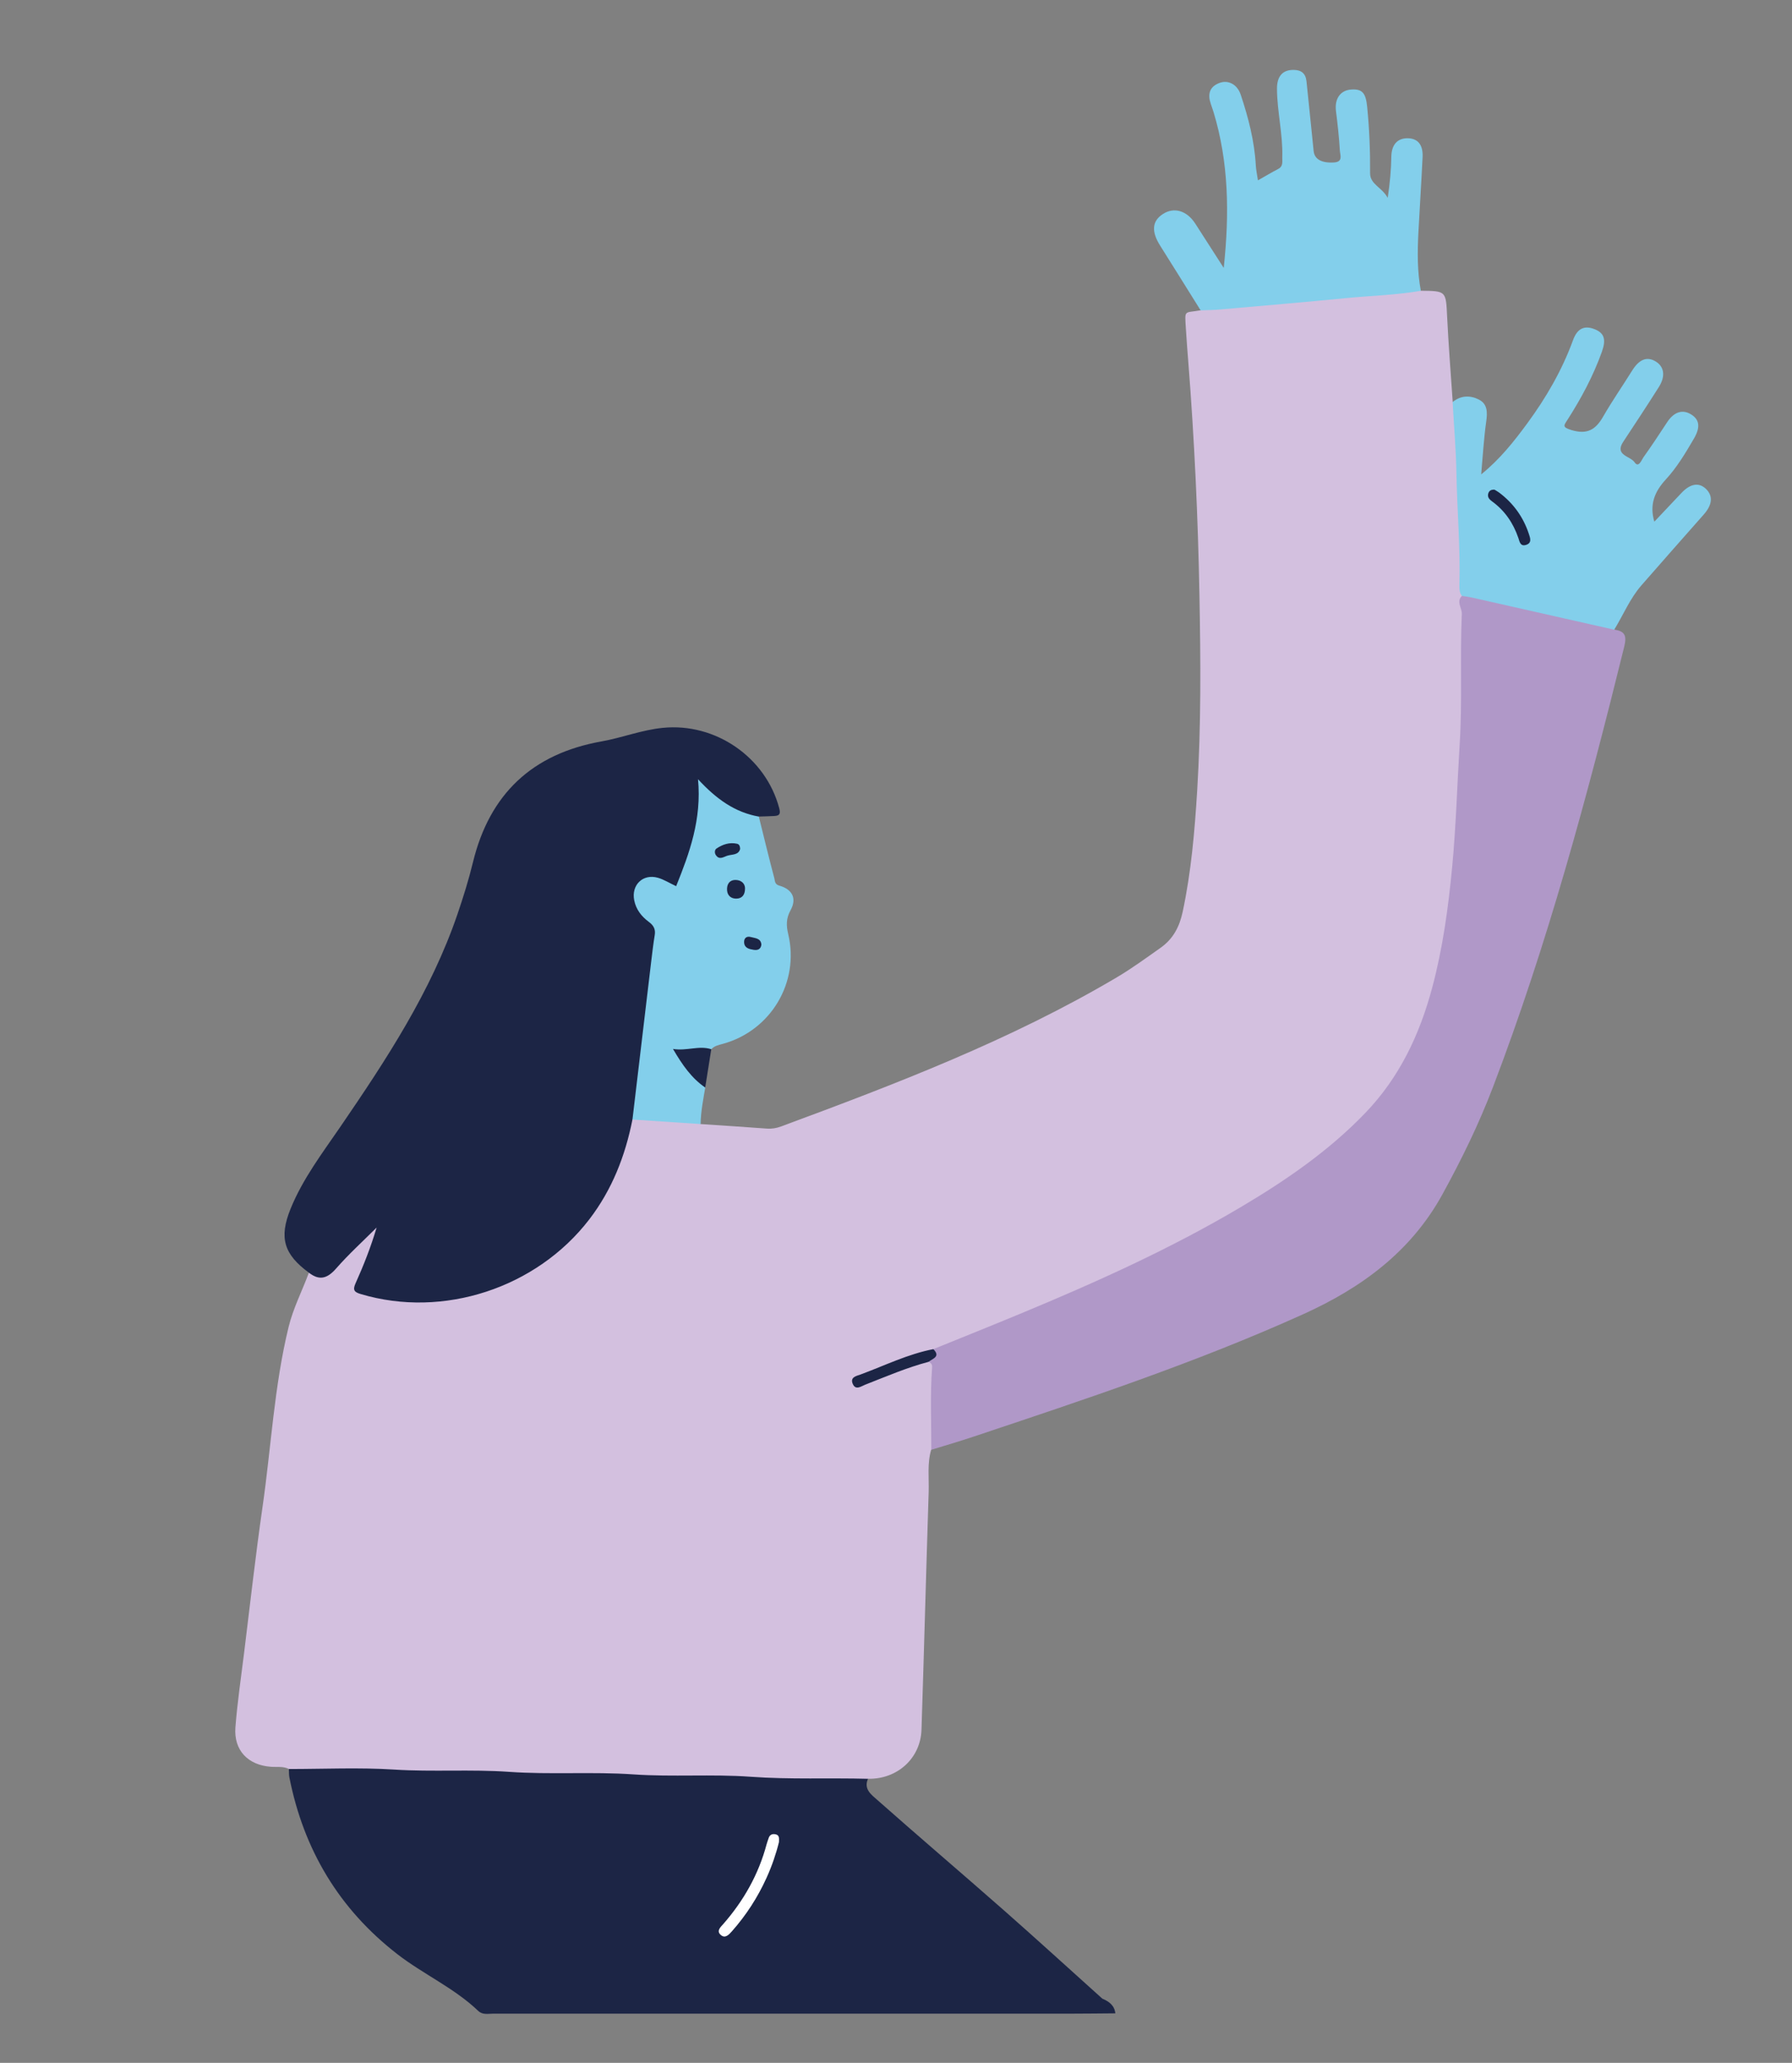 <?xml version="1.0" encoding="UTF-8"?>
<svg id="Capa_1" data-name="Capa 1" xmlns="http://www.w3.org/2000/svg" viewBox="0 0 386.68 444.96">
  <rect x="0" y="0" width="386.68" height="444.96" fill="#808080" stroke="none"/>
  <defs>
    <style>
      .cls-1 {
        fill: #d3c0df;
      }

      .cls-2 {
        fill: #fff;
      }

      .cls-3 {
        fill: #1c2545;
      }

      .cls-4 {
        fill: #b098c8;
      }

      .cls-5 {
        fill: #83cfeb;
      }
    </style>
  </defs>
  <g id="_3UyqtS" data-name="3UyqtS">
    <g>
      <path class="cls-1" d="M200.93,312.72c-.88,2.97-.45,6.03-.54,9.05-.55,17.11-.99,34.23-1.55,51.34-.2,6.18-5.26,10.72-11.54,10.57-1.15,.75-2.45,.8-3.77,.83-14.19,.25-28.37-.53-42.55-.7-7.21-.08-14.45,0-21.66-.4-9.92-.55-19.85-.08-29.75-.6-7.84-.41-15.66-.23-23.49-.41-1.3-.03-2.64,.1-3.74-.83-1.22-.62-2.57-.37-3.85-.47-4.97-.35-8.08-3.54-7.69-8.54,.42-5.36,1.21-10.69,1.87-16.02,1.3-10.5,2.47-21.02,3.98-31.48,1.87-12.95,2.51-26.08,5.63-38.85,1-4.07,2.93-7.78,4.37-11.68,3.13,.99,4.93-.97,6.8-2.97,2.02-2.16,4.13-4.25,6.29-6.26,.49-.46,1.1-1.13,1.8-.75,.9,.5,.45,1.42,.19,2.1-1.23,3.16-2.62,6.26-3.95,9.39-.71,1.67-.25,2.32,1.43,2.7,15.24,3.43,29.02,.69,41.04-9.58,7.88-6.74,12.87-15.2,14.94-25.38,.24-1.16,.29-2.51,1.86-2.84,3.88,.43,7.81,.03,11.68,.72,.85,.15,1.74,.16,2.43,.8,4.77,.32,9.55,.62,14.32,.98,1.08,.08,2.08-.1,3.06-.46,24.8-9.18,49.5-18.61,72.37-32.12,3.3-1.95,6.39-4.21,9.52-6.42,2.77-1.96,4.09-4.6,4.77-7.76,1.84-8.62,2.59-17.37,3.13-26.14,.86-14,.75-28.03,.49-42.04-.31-16.88-1.09-33.75-2.42-50.58-.18-2.34-.37-4.68-.51-7.03-.26-4.23-.42-3.31,3.17-3.96,1.55-1.27,3.5-1.01,5.25-1.15,11.01-.87,21.99-2.05,33-2.83,2.25-.16,4.49-.56,6.76-.58,.86,0,1.74-.21,2.53,.34,5.49,.06,5.39,.06,5.66,5.54,.3,6.16,.79,12.32,1.21,18.47,.84,.99,1.05,2.23,1.05,3.43,0,3.83,.56,7.63,.61,11.45,.12,8.78,.76,17.54,.66,26.32,.56,8.87,.54,17.76,.22,26.62-.65,18.07-1.13,36.18-5.09,53.94-2.41,10.82-6.2,21.06-13.57,29.61-6.25,7.24-13.68,13.13-21.7,18.27-23.15,14.84-48.42,25.26-73.94,35.12-5.73,1.52-11.19,3.73-16.96,6.2,1.42,.85,2.16,.2,2.91-.1,3.39-1.32,6.76-2.73,10.25-3.79,1.06-.32,2.14-.84,3.24-.04,.18,.2,.41,.4,.42,.65,.24,5.72,.29,11.44-.05,17.15-.03,.44-.34,.79-.56,1.16Z"/>
      <path class="cls-3" d="M62.35,381.58c7.58,0,15.18-.36,22.72,.12,8.27,.53,16.54-.09,24.77,.49,8.96,.63,17.94-.07,26.86,.55,8.44,.58,16.89-.1,25.3,.51,8.44,.61,16.87,.21,25.3,.44-1,2.21,.75,3.45,1.96,4.52,9.1,8.05,18.36,15.93,27.48,23.95,7.1,6.25,14.08,12.63,21.12,18.95,1.45,.6,2.62,1.46,2.81,3.17-3.22,.02-6.44,.07-9.66,.07-41.53,0-83.06,0-124.59,0-1.1,0-2.28,.31-3.23-.6-5.21-4.97-11.86-7.9-17.48-12.26-12.56-9.74-20.19-22.53-23.26-38.08-.12-.59-.08-1.21-.11-1.82Z"/>
      <path class="cls-3" d="M136.47,241.49c-1.56,7.85-4.39,15.11-9.32,21.54-11.36,14.79-31.49,21.41-49.27,16.11-1.36-.4-1.84-.81-1.17-2.3,1.74-3.87,3.3-7.82,4.56-12.06-2.94,2.94-6.03,5.74-8.76,8.86-1.88,2.14-3.59,2.65-5.85,.88-5.4-3.95-6.5-7.53-3.96-13.78,2.64-6.5,6.88-12.05,10.81-17.79,9.88-14.44,19.48-29.03,25.2-45.75,1.26-3.69,2.43-7.44,3.35-11.23,3.6-14.75,12.82-23.39,27.76-26.05,4.43-.79,8.65-2.47,13.19-2.92,11.34-1.15,22.22,6.31,25.13,17.33,.32,1.21,.09,1.61-1.02,1.68-1.13,.07-2.26,.08-3.39,.12-1.43,.84-2.71,.07-3.95-.45-2.99-1.25-5.69-2.98-8.18-5.41,.06,3.76-.5,7.37-1.52,10.91-.75,2.6-1.51,5.18-2.48,7.7-1.05,2.74-1.53,2.9-4.26,1.82-1.66-.66-3.39-1.28-4.84,.29-1.37,1.48-1.16,3.18-.23,4.84,.47,.85,1.07,1.6,1.85,2.18,1.57,1.18,1.93,2.72,1.7,4.62-1.47,12.09-2.98,24.17-4.47,36.25-.11,.93,.03,1.95-.89,2.61Z"/>
      <path class="cls-4" d="M201.4,291.01c6.26-2.54,12.53-5.05,18.77-7.64,16.29-6.76,32.35-13.98,47.56-22.99,9.74-5.77,18.99-12.12,26.88-20.32,7.37-7.66,11.72-16.89,14.43-27.01,2.29-8.54,3.47-17.24,4.31-26.04,.84-8.8,1.07-17.62,1.62-26.43,.59-9.39,.05-18.77,.46-28.14,.06-1.31-1.26-2.64,.04-3.91,.95-.79,1.98-.41,2.98-.19,9.22,2.1,18.44,4.18,27.65,6.32,.85,.2,1.7,.39,2.26,1.16,2.26,.33,2.7,1.29,2.12,3.66-7.93,32.13-16.51,64.06-28.33,95.02-3.04,7.97-6.78,15.62-10.89,23.1-6.81,12.4-17.48,20.2-30.1,25.9-23.15,10.45-47.21,18.41-71.25,26.44-2.96,.99-5.97,1.86-8.95,2.78,.02-5.92-.27-11.85,.17-17.77,.05-.64-.23-.95-.72-1.2-.06-1.07,1.11-1.67,1.03-2.74Z"/>
      <path class="cls-5" d="M348.34,135.83c-10.28-2.32-20.56-4.65-30.84-6.96-.67-.15-1.36-.22-2.04-.33-.52-.66-.57-1.43-.55-2.23,.24-8.09-.5-16.16-.64-24.25-.09-5.11-.54-10.22-.82-15.33,1.74-1.45,3.76-1.49,5.61-.57,1.91,.94,1.93,2.74,1.64,4.75-.52,3.67-.73,7.38-1.09,11.42,4.04-3.27,7.04-7.06,9.91-10.96,4.09-5.56,7.53-11.48,9.91-18,.92-2.52,2.42-3.22,4.61-2.38,2.15,.83,2.57,2.23,1.61,4.91-1.86,5.19-4.44,10.01-7.41,14.64-.81,1.25-1.19,1.6,.83,2.22,3.42,1.04,5.24-.08,6.86-2.9,1.95-3.39,4.19-6.61,6.26-9.93,1.52-2.44,3.21-3.12,5.11-1.94,1.81,1.12,2.12,3.16,.65,5.49-2.51,3.97-5.1,7.89-7.69,11.82-1.93,2.92,1.53,3.06,2.44,4.4,.89,1.31,1.48-.43,1.91-1.04,1.77-2.48,3.45-5.02,5.11-7.56,1.47-2.25,3.32-2.88,5.21-1.7,1.81,1.13,2.01,2.78,.58,5.22-1.8,3.08-3.65,6.19-6.06,8.8-2.44,2.65-3.55,5.42-2.48,9.11,1.96-2.08,3.9-4.12,5.84-6.18,1.93-2.06,3.81-2.36,5.34-.86,1.53,1.51,1.33,3.41-.52,5.5-4.49,5.08-8.99,10.17-13.45,15.28-2.48,2.85-3.9,6.36-5.85,9.54Z"/>
      <path class="cls-5" d="M306.6,62.72c-5.29,.93-10.67,1.05-16,1.57-9.12,.89-18.25,1.67-27.38,2.47-1.38,.12-2.77,.13-4.15,.18-2.9-4.64-5.79-9.29-8.71-13.92-1.94-3.06-1.79-5.3,.53-6.83,2.44-1.61,5.23-.77,7.06,2.09,1.9,2.97,3.81,5.94,6.11,9.51,1.26-11.83,1.07-22.82-2.2-33.62-.18-.58-.38-1.16-.58-1.73-.71-2.01-.36-3.67,1.75-4.51,1.97-.79,3.95,.25,4.7,2.51,1.65,4.95,2.96,9.99,3.25,15.23,.06,1.03,.29,2.04,.46,3.23,1.58-.89,2.96-1.72,4.38-2.46,1.13-.59,.84-1.6,.87-2.52,.16-4.97-1.12-9.84-1.14-14.8,0-2.7,1.23-4.07,3.62-4.04,1.66,.02,2.58,.79,2.75,2.48,.5,5.01,1.05,10.01,1.54,15.02,.18,1.78,1.75,2.64,4.43,2.46,1.96-.13,1.29-1.6,1.23-2.53-.17-2.86-.48-5.71-.84-8.55-.33-2.64,.92-4.48,3.28-4.65,2.42-.17,3.16,.78,3.45,3.74,.47,4.75,.67,9.51,.63,14.29-.02,2.44,2.56,3.03,3.8,5.34,.51-3.4,.74-6.12,.78-8.87,.04-2.6,1.32-3.99,3.47-3.99,2.21,0,3.4,1.37,3.28,4.03-.26,5.47-.63,10.93-.91,16.39-.21,4.17-.25,8.34,.53,12.48Z"/>
      <path class="cls-5" d="M136.47,241.49c1.35-11.37,2.69-22.75,4.05-34.12,.23-1.9,.45-3.8,.76-5.68,.21-1.29-.28-2.11-1.29-2.85-1.58-1.17-2.75-2.67-3.14-4.65-.65-3.3,1.86-5.76,5.09-4.86,1.31,.37,2.51,1.14,3.96,1.82,2.89-7.16,5.53-14.41,4.72-23.07,3.93,4.26,7.95,7.15,13.12,8.06,1.1,4.44,2.18,8.9,3.35,13.32,.14,.54,.07,1.29,1.04,1.56,2.86,.8,3.86,2.78,2.45,5.33-.98,1.78-.93,3.34-.49,5.18,2.46,10.37-3.76,20.78-14.08,23.62-.93,.26-1.84,.42-2.52,1.17-1.69,.28-3.35,.74-5.09,.65-1.74-.09-1.58,.61-.87,1.82,1.27,2.17,3.6,3.47,4.65,5.79-.44,2.61-.96,5.22-1,7.88-4.9-.32-9.79-.65-14.69-.97Z"/>
      <path class="cls-3" d="M152.17,234.58c-2.92-2-4.89-4.8-6.95-8.32,3.03,.48,5.59-.8,8.26,.06-.44,2.75-.87,5.51-1.31,8.26Z"/>
      <path class="cls-3" d="M201.4,291.01c1.63,1.65-.16,2.03-1.03,2.74-4.71,1.24-9.16,3.17-13.68,4.93-.89,.35-2.04,1.28-2.68-.17-.64-1.47,.82-1.72,1.71-2.04,5.19-1.92,10.19-4.4,15.68-5.46Z"/>
      <path class="cls-2" d="M168.08,397.36c-.63,2.55-1.53,5.17-2.68,7.7-1.91,4.22-4.4,8.06-7.47,11.53-.65,.73-1.45,1.61-2.39,.79-1.02-.88-.07-1.68,.56-2.4,4.4-5.04,7.61-10.72,9.33-17.21,.11-.42,.28-.82,.41-1.24,.25-.85,.9-1.04,1.62-.84,.75,.21,.65,.91,.62,1.67Z"/>
      <path class="cls-3" d="M322.5,105.63c.24,.15,.62,.35,.96,.6,3.08,2.3,5.23,5.28,6.43,8.91,.27,.83,.76,1.98-.61,2.4-1.24,.38-1.38-.72-1.65-1.51-1.1-3.2-2.91-5.88-5.67-7.88-.59-.43-1.06-.92-.81-1.73,.18-.56,.58-.84,1.34-.8Z"/>
      <path class="cls-3" d="M160.76,191.58c.03,1.36-.58,2.19-1.76,2.25-1.1,.06-2.01-.52-2.11-1.77-.1-1.3,.5-2.27,1.86-2.25,1.06,.02,1.96,.62,2.02,1.77Z"/>
      <path class="cls-3" d="M159.7,183.14c-.35,1.31-1.68,1.13-2.67,1.41-.84,.24-1.78,1.05-2.56-.1-.33-.48-.27-1.16,.15-1.43,1.32-.88,2.8-1.39,4.43-1.02,.48,.11,.64,.54,.66,1.14Z"/>
      <path class="cls-3" d="M164.3,203.71c-.12,1.09-.84,1.3-1.67,1.17-.92-.15-1.96-.35-2.06-1.54-.08-.94,.5-1.49,1.45-1.22,.92,.26,2.14,.24,2.27,1.6Z"/>
    </g>
  </g>
</svg>